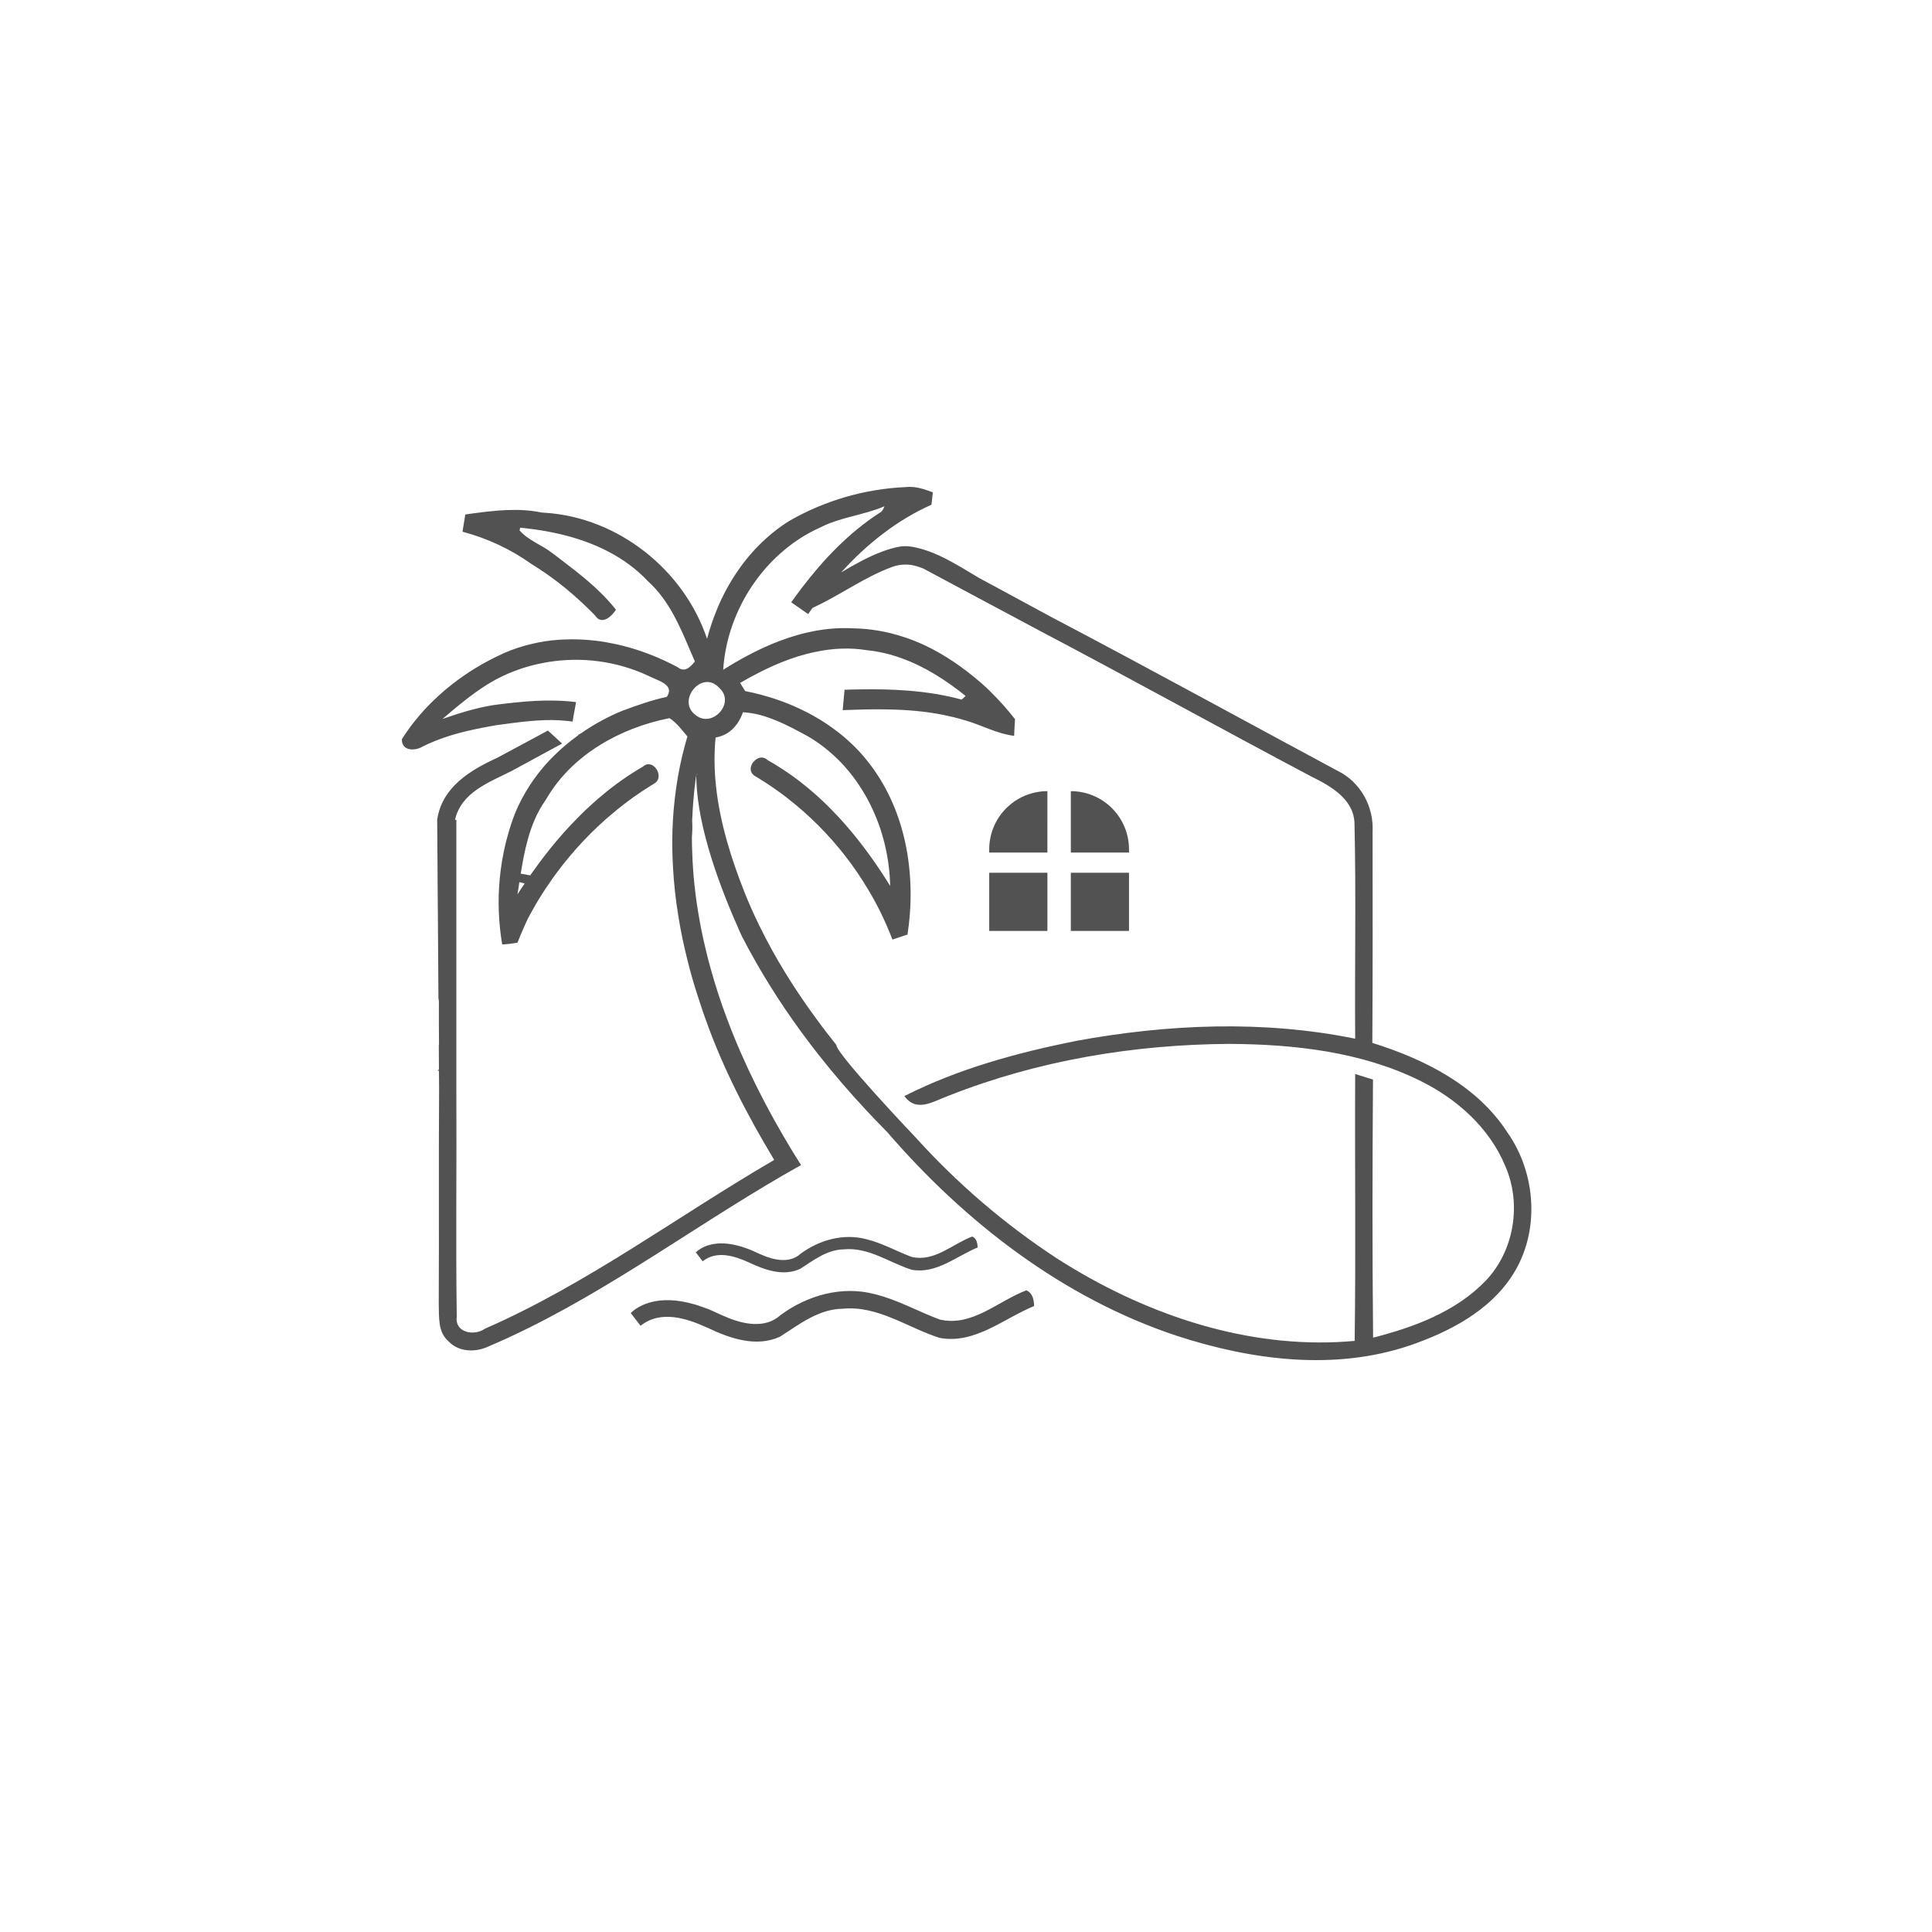<svg width="250" height="250" viewBox="0 0 250 250" fill="none" xmlns="http://www.w3.org/2000/svg">
<g filter="url(#filter0_d_7385_290)">
<rect x="25" y="20" width="200" height="200" rx="50" fill="white"/>
</g>
<path d="M133.818 169C129.861 170.618 126.121 173.979 121.575 173.12C117.435 171.797 113.603 168.915 109.071 169.347C105.946 169.38 103.431 171.364 100.929 172.969C97.824 174.391 94.385 173.166 91.503 171.789C88.797 170.564 85.49 169.496 82.889 171.553C82.575 171.147 81.94 170.328 81.625 169.915C81.63 169.909 81.635 169.903 81.638 169.896C81.654 169.877 81.671 169.86 81.69 169.844L81.761 169.773C82.331 169.255 84.591 167.519 89.065 168.573C89.681 168.716 90.287 168.898 90.879 169.117C90.904 169.123 90.929 169.132 90.952 169.143C91.003 169.163 91.063 169.176 91.115 169.202C91.168 169.228 91.227 169.242 91.279 169.261C91.423 169.32 91.567 169.373 91.705 169.418C91.707 169.421 91.71 169.423 91.714 169.424C91.717 169.425 91.721 169.425 91.725 169.425C92.443 169.726 93.146 170.092 93.866 170.375C96.087 171.35 99.021 171.986 100.993 170.179C104.452 167.617 108.945 166.34 113.177 167.458C116.124 168.172 118.777 169.698 121.595 170.746C125.804 171.729 129.134 168.349 132.815 166.967C133.647 167.356 133.778 168.175 133.818 169Z" fill="#525252"/>
<path d="M126.507 161.423C123.743 162.552 121.13 164.9 117.954 164.301C115.062 163.377 112.385 161.363 109.218 161.665C107.035 161.688 105.278 163.074 103.529 164.196C101.36 165.189 98.958 164.333 96.944 163.374C95.054 162.518 92.743 161.772 90.926 163.209C90.707 162.926 90.263 162.354 90.043 162.065C90.047 162.061 90.05 162.056 90.052 162.051C90.063 162.038 90.076 162.026 90.089 162.015C90.103 162.001 90.121 161.983 90.141 161.964C90.538 161.602 92.117 160.389 95.243 161.126C95.673 161.226 96.096 161.353 96.511 161.506C96.528 161.51 96.546 161.516 96.562 161.524C96.601 161.536 96.639 161.55 96.676 161.565C96.713 161.579 96.754 161.593 96.791 161.606C96.894 161.648 96.992 161.684 97.088 161.716C97.09 161.718 97.092 161.719 97.094 161.72C97.097 161.721 97.099 161.721 97.102 161.721C97.606 161.931 98.095 162.188 98.598 162.385C100.15 163.066 102.2 163.51 103.577 162.247C105.994 160.458 109.133 159.566 112.089 160.348C114.149 160.846 116.002 161.913 117.97 162.645C120.912 163.331 123.237 160.97 125.809 160.004C126.388 160.274 126.48 160.846 126.507 161.423Z" fill="#525252"/>
<path d="M95.977 171.812C95.784 171.729 95.587 171.657 95.387 171.596C95.438 171.616 95.498 171.636 95.55 171.655C95.695 171.714 95.839 171.767 95.977 171.812Z" fill="#525252"/>
<path d="M146.093 109.904C146.092 107.907 145.299 105.992 143.887 104.581C142.476 103.169 140.561 102.376 138.564 102.375V110.32H146.093V109.904Z" fill="#525252"/>
<path d="M135.534 102.375C135.067 102.373 134.601 102.418 134.144 102.507C132.757 102.762 131.472 103.405 130.439 104.363C130.355 104.433 130.285 104.502 130.209 104.579C129.51 105.278 128.955 106.108 128.577 107.022C128.198 107.935 128.004 108.914 128.004 109.903V110.32H135.532L135.534 102.375Z" fill="#525252"/>
<path d="M146.093 112.934H138.564V120.462H146.093V112.934Z" fill="#525252"/>
<path d="M135.534 112.934H128.006V120.462H135.534V112.934Z" fill="#525252"/>
<path d="M195.062 146.541C191.112 140.437 184.313 137.056 177.579 134.949C177.638 125.851 177.618 116.753 177.612 107.655C177.796 104.386 176.04 101.17 173.067 99.735C160.791 93.139 148.568 86.425 136.228 79.941L135.579 79.593L129.396 76.247L126.736 74.812L126.634 74.753C123.837 73.102 121.09 71.262 117.935 70.738C117.33 70.636 116.712 70.654 116.114 70.789C113.507 71.372 111.168 72.702 108.837 74.077C112.138 70.429 116.036 67.311 120.529 65.313C120.575 64.913 120.667 64.108 120.712 63.708C119.599 63.302 118.454 62.889 117.241 63.027C111.925 63.254 106.742 64.757 102.129 67.409C101.808 67.614 101.488 67.82 101.18 68.038C100.482 68.532 99.812 69.066 99.175 69.636C97.853 70.821 96.671 72.153 95.651 73.606C94.459 75.292 93.47 77.112 92.703 79.029C92.22 80.213 91.815 81.427 91.492 82.664C88.505 73.73 80.003 66.977 70.564 66.354C70.407 66.335 70.249 66.328 70.092 66.322C68.625 66.014 67.138 65.942 65.657 66.001C63.83 66.066 62.009 66.322 60.208 66.571C60.116 67.135 59.939 68.247 59.849 68.804C61.46 69.23 63.03 69.8 64.538 70.507C65.272 70.854 65.986 71.226 66.687 71.634C67.387 72.042 68.069 72.486 68.731 72.957C71.265 74.503 73.617 76.35 75.759 78.413C76.185 78.813 76.604 79.226 77.01 79.651C77.501 80.405 78.143 80.326 78.7 79.959C79.106 79.691 79.466 79.265 79.702 78.898C79.012 78.023 78.259 77.2 77.449 76.434C75.621 74.679 73.552 73.159 71.546 71.626C71.529 71.618 71.514 71.607 71.501 71.594C70.144 70.516 68.363 69.956 67.23 68.627C67.256 68.515 67.281 68.397 67.315 68.286C67.944 68.345 68.579 68.417 69.221 68.509C70.341 68.666 71.468 68.875 72.575 69.137C76.799 70.146 80.815 71.993 83.828 75.194C86.6 77.69 88.033 81.162 89.455 84.528C89.612 84.888 89.763 85.247 89.92 85.603C89.355 86.27 88.636 87.091 87.713 86.349L86.927 85.939C84.575 84.753 82.053 83.842 79.466 83.305C78.673 83.135 77.868 82.998 77.062 82.906C75.667 82.738 74.26 82.688 72.857 82.755C72.66 82.762 72.457 82.775 72.261 82.788C71.091 82.873 69.93 83.052 68.789 83.325C67.601 83.604 66.439 83.985 65.317 84.465C65.088 84.568 64.859 84.674 64.63 84.786C62.477 85.795 60.442 87.04 58.564 88.5C57.948 88.978 57.352 89.475 56.782 90C54.942 91.67 53.317 93.563 52.001 95.653C51.962 97.238 53.749 97.192 54.712 96.589C56.73 95.587 58.885 94.932 61.077 94.447C61.95 94.251 62.833 94.081 63.711 93.93C63.842 93.904 63.972 93.879 64.104 93.858C65.592 93.653 67.091 93.439 68.591 93.308C68.892 93.281 69.186 93.256 69.481 93.236C70.739 93.151 71.996 93.144 73.248 93.275C73.372 93.281 73.504 93.301 73.628 93.314C73.785 93.327 73.936 93.347 74.093 93.373C74.119 93.203 74.158 92.993 74.195 92.764C74.313 92.122 74.458 91.323 74.543 90.852C73.573 90.73 72.598 90.665 71.621 90.655C70.023 90.622 68.418 90.727 66.826 90.891C66.702 90.897 66.577 90.91 66.46 90.923C65.85 90.989 65.241 91.054 64.639 91.133C63.641 91.254 62.652 91.438 61.678 91.683C60.833 91.888 59.988 92.129 59.156 92.397C58.521 92.602 57.885 92.817 57.257 93.033C57.716 92.639 58.174 92.247 58.639 91.86C59.235 91.362 59.844 90.871 60.46 90.393C61.646 89.476 62.884 88.624 64.2 87.904C65.254 87.349 66.351 86.882 67.482 86.508C68.448 86.189 69.435 85.937 70.436 85.755C71.365 85.58 72.303 85.466 73.246 85.415C73.508 85.395 73.77 85.388 74.032 85.382C75.216 85.355 76.401 85.424 77.574 85.587C79.765 85.888 81.898 86.518 83.901 87.454C83.933 87.472 83.966 87.487 83.999 87.5C84.694 87.859 85.88 88.207 86.364 88.823C86.633 89.17 86.679 89.602 86.286 90.172C84.629 90.519 82.349 91.279 80.764 91.895C80.757 91.895 80.757 91.895 80.751 91.901H80.744L80.659 91.921C80.161 92.117 79.663 92.34 79.178 92.57C78.779 92.76 78.386 92.956 77.998 93.165C77.027 93.681 76.088 94.257 75.188 94.888L74.829 95.078C74.835 95.091 74.848 95.104 74.855 95.118C74.239 95.563 73.637 96.028 73.067 96.526C72.805 96.742 72.543 96.971 72.294 97.213C70.861 98.525 69.6 100.013 68.541 101.642C67.816 102.755 67.193 103.933 66.68 105.159C66.34 106.017 66.045 106.895 65.79 107.786C65.567 108.532 65.379 109.286 65.22 110.052C65.036 110.91 64.892 111.775 64.781 112.653C64.741 112.954 64.708 113.255 64.682 113.563C64.535 115.025 64.489 116.496 64.545 117.965C64.578 118.718 64.63 119.471 64.708 120.218C64.781 120.885 64.872 121.548 64.984 122.209C65.648 122.179 66.309 122.103 66.962 121.98C67.204 121.364 67.453 120.748 67.728 120.146C67.925 119.687 68.134 119.236 68.35 118.783C68.527 118.456 68.704 118.128 68.888 117.801C69.412 116.858 69.973 115.934 70.571 115.029C70.833 114.63 71.102 114.237 71.383 113.844C71.645 113.464 71.92 113.09 72.202 112.717C72.667 112.095 73.146 111.485 73.65 110.889C74.815 109.488 76.067 108.16 77.397 106.913C78.013 106.324 78.648 105.767 79.296 105.237C79.453 105.093 79.611 104.962 79.768 104.837C81.168 103.69 82.643 102.638 84.182 101.686C84.379 101.555 84.575 101.43 84.778 101.313C85.99 100.455 84.516 98.123 83.265 99.145C83.242 99.16 83.22 99.177 83.2 99.196C81.336 100.279 79.569 101.522 77.92 102.91C77.501 103.251 77.094 103.605 76.695 103.972C76.086 104.508 75.496 105.072 74.927 105.649C73.615 106.963 72.375 108.347 71.213 109.794C70.721 110.41 70.237 111.033 69.765 111.668C69.372 112.199 68.985 112.736 68.605 113.273C68.199 113.194 67.784 113.122 67.381 113.05C67.499 112.336 67.616 111.622 67.76 110.908C67.911 110.148 68.081 109.388 68.291 108.642C68.789 106.84 69.49 105.104 70.597 103.539C70.662 103.428 70.728 103.317 70.802 103.205C71.194 102.542 71.63 101.905 72.106 101.299C72.726 100.504 73.407 99.76 74.143 99.072C74.431 98.797 74.733 98.528 75.047 98.273C75.44 97.939 75.853 97.624 76.272 97.317C77.245 96.621 78.267 95.997 79.331 95.45C79.475 95.371 79.619 95.299 79.77 95.227C80.437 94.9 81.125 94.598 81.826 94.323C83.383 93.717 84.989 93.25 86.628 92.928C87.578 93.531 88.233 94.468 88.953 95.299C88.861 95.6 88.776 95.908 88.691 96.209C88.153 98.149 87.746 100.123 87.473 102.118C87.234 103.836 87.083 105.565 87.021 107.299C86.969 108.904 86.988 110.515 87.08 112.114C87.194 114.3 87.432 116.478 87.794 118.638C87.945 119.574 88.115 120.511 88.311 121.441C88.507 122.384 88.724 123.321 88.96 124.251C89.176 125.142 89.418 126.026 89.674 126.904C89.759 127.192 89.844 127.474 89.931 127.755C90.114 128.345 90.298 128.936 90.495 129.518C90.521 129.616 90.554 129.708 90.587 129.799C90.6 129.845 90.619 129.891 90.633 129.936C90.849 130.611 91.078 131.279 91.321 131.938C93.579 138.299 96.705 144.318 100.183 150.096C87.692 157.36 76.039 166.124 62.748 171.934C61.373 172.917 58.831 172.465 59.104 170.375C58.966 160.583 59.104 150.777 59.052 140.971V106.081H58.875C59.694 102.517 63.277 101.246 66.172 99.779L68.393 98.574L71.819 96.714L72.736 96.216C72.284 95.81 71.838 95.397 71.393 94.984C71.368 94.966 71.346 94.943 71.328 94.918C71.324 94.915 71.319 94.912 71.314 94.912C71.177 94.788 71.039 94.655 70.903 94.532L70.734 94.624L70.694 94.643L70.129 94.951L66.507 96.897L64.306 98.077C60.808 99.669 57.171 101.902 56.57 106.082L56.59 108.479L56.616 112.2V112.415L56.642 116.247L56.662 118.52L56.734 129.217L56.793 129.518C56.787 131.398 56.787 133.278 56.806 135.158C56.8 135.164 56.787 135.171 56.78 135.177L56.8 138.387C56.74 138.438 56.675 138.49 56.616 138.544C56.675 138.544 56.74 138.551 56.8 138.551L56.819 140.974C56.754 150.223 56.826 159.466 56.773 168.721C56.832 170.372 56.623 172.376 58.05 173.575C59.385 174.989 61.561 175.016 63.238 174.217C76.837 168.433 88.653 159.426 101.374 152.057C102.134 151.618 102.894 151.186 103.653 150.76C103.247 150.112 102.841 149.463 102.442 148.81C99.186 143.438 96.31 137.779 94.103 131.903C93.291 129.755 92.579 127.576 91.968 125.366C91.758 124.626 91.562 123.877 91.385 123.133C91.149 122.17 90.933 121.2 90.737 120.224C90.455 118.783 90.212 117.335 90.022 115.875V115.855C90.016 115.828 90.016 115.803 90.009 115.769C90.004 115.75 90.002 115.73 90.003 115.71C89.952 115.271 89.9 114.833 89.852 114.387C89.721 113.117 89.629 111.839 89.584 110.549C89.544 109.795 89.532 109.036 89.532 108.276C89.595 107.57 89.606 106.861 89.565 106.154V106.127C89.709 102.695 90.089 100.317 90.089 100.317L90.102 100.272C90.252 100.062 90.325 100.049 90.089 100.317C90.089 100.553 90.095 100.789 90.109 101.025C90.338 107.294 93.181 114.853 95.709 120.518C95.811 120.734 95.905 120.951 96.004 121.161C96.58 122.287 97.189 123.401 97.818 124.501C100.196 128.68 102.914 132.656 105.888 136.442C107.899 138.997 110.021 141.462 112.253 143.837C112.818 144.446 113.386 145.042 113.976 145.638C114.237 145.912 114.506 146.187 114.781 146.464C124.856 158.143 137.53 167.969 152.281 172.855C161.923 175.999 172.62 177.414 182.419 174.106C187.541 172.344 192.781 169.64 195.768 164.923C199.293 159.383 198.802 151.86 195.062 146.541ZM67.896 114.321C67.575 114.786 67.267 115.264 66.959 115.735C67.044 115.212 67.13 114.681 67.208 114.15C67.437 114.203 67.667 114.263 67.896 114.321ZM89.938 92.469C87.566 90.609 90.822 86.627 93.036 88.971C93.091 89.016 93.141 89.067 93.186 89.122C93.841 89.777 93.927 90.576 93.678 91.284C93.18 92.686 91.34 93.707 89.938 92.469ZM192.278 165.696C188.407 169.731 182.984 171.742 177.678 173.092C177.566 161.963 177.586 150.827 177.665 139.698C177.088 139.522 175.942 139.155 175.359 138.972C175.3 150.48 175.45 161.995 175.293 173.511C162.612 174.677 149.957 170.72 139.105 164.281C139.099 164.281 139.092 164.278 139.086 164.275C138.3 163.804 137.526 163.325 136.76 162.834C130.033 158.439 123.882 153.153 118.487 147.192L118.48 147.185C118.166 146.858 108.137 136.279 108.229 135.218C107.338 134.111 106.474 132.991 105.642 131.845C102.831 128.026 100.316 124.004 98.24 119.74C97.573 118.377 96.95 116.982 96.38 115.568C94.644 111.192 93.17 106.528 92.659 101.805C92.479 100.236 92.42 98.655 92.482 97.076C92.502 96.526 92.541 95.976 92.6 95.433C93.353 95.302 93.995 95.008 94.519 94.576C95.266 93.986 95.797 93.138 96.137 92.163C96.164 92.163 96.197 92.17 96.223 92.17C96.946 92.218 97.664 92.337 98.365 92.523C98.757 92.626 99.135 92.746 99.517 92.883C100.128 93.096 100.728 93.341 101.314 93.617C102.032 93.944 102.735 94.305 103.429 94.678C103.816 94.883 104.196 95.088 104.569 95.294C104.615 95.32 104.654 95.345 104.7 95.373C105.375 95.775 106.025 96.219 106.645 96.702C107.065 97.03 107.471 97.37 107.857 97.729C108.185 98.023 108.499 98.325 108.801 98.645C109.115 98.973 109.423 99.313 109.711 99.661C110.208 100.247 110.671 100.862 111.097 101.502C113.206 104.619 114.53 108.287 114.995 112.041C115.107 112.903 115.17 113.771 115.185 114.641C114.805 114.025 114.411 113.409 114.012 112.801C112.112 109.926 109.964 107.167 107.54 104.711C106.046 103.19 104.432 101.793 102.713 100.532C102.293 100.224 101.861 99.929 101.422 99.641C100.735 99.183 100.036 98.75 99.313 98.344C98.822 97.879 98.239 97.971 97.793 98.299C97.132 98.796 96.804 99.838 97.643 100.388C98.723 101.03 99.778 101.718 100.794 102.458C101.173 102.726 101.547 103.008 101.914 103.296C103.293 104.37 104.606 105.527 105.844 106.761C108.35 109.263 110.532 112.069 112.341 115.113C112.99 116.187 113.579 117.288 114.123 118.414C114.51 119.22 114.87 120.045 115.204 120.878C115.296 121.114 115.387 121.343 115.479 121.579C115.964 121.415 116.94 121.088 117.43 120.931C117.43 120.911 117.436 120.898 117.436 120.879C117.561 120.067 117.659 119.242 117.724 118.415C117.925 115.96 117.851 113.491 117.502 111.053C116.932 107.136 115.609 103.35 113.401 100.055C113.179 99.721 112.942 99.393 112.7 99.066C112.484 98.778 112.268 98.496 112.038 98.221C111.534 97.604 110.996 97.016 110.427 96.459C110.178 96.217 109.929 95.987 109.674 95.764C109.102 95.245 108.501 94.76 107.873 94.31C107.244 93.841 106.59 93.406 105.914 93.007C105.384 92.686 104.833 92.385 104.283 92.103C103.602 91.756 102.908 91.441 102.2 91.147C101.29 90.773 100.352 90.445 99.41 90.164C99.109 90.073 98.807 89.987 98.506 89.908C97.818 89.718 97.12 89.561 96.423 89.423C96.266 89.154 95.932 88.637 95.768 88.368C96.678 87.838 97.616 87.327 98.578 86.849L99.227 86.534C100.524 85.914 101.861 85.382 103.23 84.943C103.99 84.714 104.75 84.511 105.523 84.354C107.71 83.889 109.951 83.771 112.204 84.138C112.717 84.189 113.219 84.262 113.717 84.36C114.735 84.551 115.734 84.829 116.704 85.192C119.704 86.273 122.453 88.048 124.951 90.052C124.781 90.216 124.61 90.373 124.44 90.53C122.239 89.928 119.985 89.574 117.706 89.384L117.142 89.345C115.314 89.207 113.467 89.175 111.633 89.201C110.847 89.207 110.067 89.227 109.282 89.252C109.196 90.13 109.118 91.014 109.046 91.891C109.17 91.885 109.303 91.885 109.426 91.879C110.906 91.82 112.387 91.781 113.874 91.787C114.221 91.787 114.561 91.793 114.908 91.8C117.326 91.846 119.742 92.036 122.107 92.514C122.985 92.691 123.849 92.901 124.714 93.162C124.773 93.182 124.838 93.195 124.897 93.214C127.026 93.83 129.004 94.943 131.225 95.218C131.251 94.681 131.303 93.607 131.343 93.062C130.445 91.907 129.476 90.809 128.441 89.774C128.375 89.708 128.31 89.643 128.251 89.584C128.022 89.348 127.832 89.165 127.622 88.975L127.583 88.935C127.465 88.833 127.347 88.719 127.229 88.615L127.024 88.431C127.004 88.418 126.991 88.398 126.972 88.385C126.94 88.359 126.907 88.327 126.87 88.294C126.839 88.261 126.806 88.231 126.772 88.202L126.765 88.209C124.689 86.412 122.186 84.691 119.757 83.545C118.828 83.106 117.871 82.727 116.894 82.411C114.789 81.715 112.591 81.342 110.375 81.305C108.721 81.22 107.063 81.334 105.436 81.645C104.645 81.791 103.863 81.977 103.091 82.202C101.687 82.61 100.315 83.12 98.985 83.728C98.847 83.787 98.716 83.853 98.579 83.912C97.367 84.481 96.174 85.117 95.022 85.791C94.537 86.08 94.052 86.368 93.581 86.669C93.711 84.651 94.128 82.662 94.819 80.761C95.936 77.651 97.723 74.824 100.054 72.481C100.648 71.889 101.276 71.331 101.934 70.811C103.21 69.797 104.606 68.946 106.092 68.276C108.725 66.914 111.744 66.671 114.456 65.512C114.312 65.833 114.188 66.179 113.84 66.35C109.857 68.917 106.563 72.383 103.694 76.15C103.248 76.739 102.809 77.33 102.384 77.931C103.117 78.435 103.851 78.953 104.571 79.464C104.722 79.241 104.879 79.018 105.043 78.802C105.07 78.751 105.103 78.702 105.141 78.658C108.672 77.06 111.875 74.643 115.51 73.339C116.524 72.98 117.627 72.959 118.654 73.281C118.929 73.365 119.198 73.457 119.466 73.562L126.442 77.296L131.316 79.896L132.207 80.375L134.388 81.54C146.217 87.763 157.91 94.248 169.726 100.503C172.254 101.735 175.287 103.49 175.274 106.7C175.484 115.929 175.287 125.171 175.359 134.407C163.464 131.983 151.117 132.514 139.228 134.696C131.597 136.229 123.986 138.298 117.029 141.831C118.628 144.045 120.848 142.459 122.774 141.779C134.302 137.22 146.735 135.151 159.108 135.079C167.493 135.13 176.132 136.087 183.737 139.834C188.511 142.173 192.771 145.965 194.814 150.963C196.909 155.81 195.933 161.843 192.278 165.696Z" fill="#525252"/>
<defs>
<filter id="filter0_d_7385_290" x="0" y="0" width="250" height="250" filterUnits="userSpaceOnUse" color-interpolation-filters="sRGB">
<feFlood flood-opacity="0" result="BackgroundImageFix"/>
<feColorMatrix in="SourceAlpha" type="matrix" values="0 0 0 0 0 0 0 0 0 0 0 0 0 0 0 0 0 0 127 0" result="hardAlpha"/>
<feOffset dy="5"/>
<feGaussianBlur stdDeviation="12.5"/>
<feComposite in2="hardAlpha" operator="out"/>
<feColorMatrix type="matrix" values="0 0 0 0 0 0 0 0 0 0 0 0 0 0 0 0 0 0 0.15 0"/>
<feBlend mode="normal" in2="BackgroundImageFix" result="effect1_dropShadow_7385_290"/>
<feBlend mode="normal" in="SourceGraphic" in2="effect1_dropShadow_7385_290" result="shape"/>
</filter>
</defs>
</svg>
